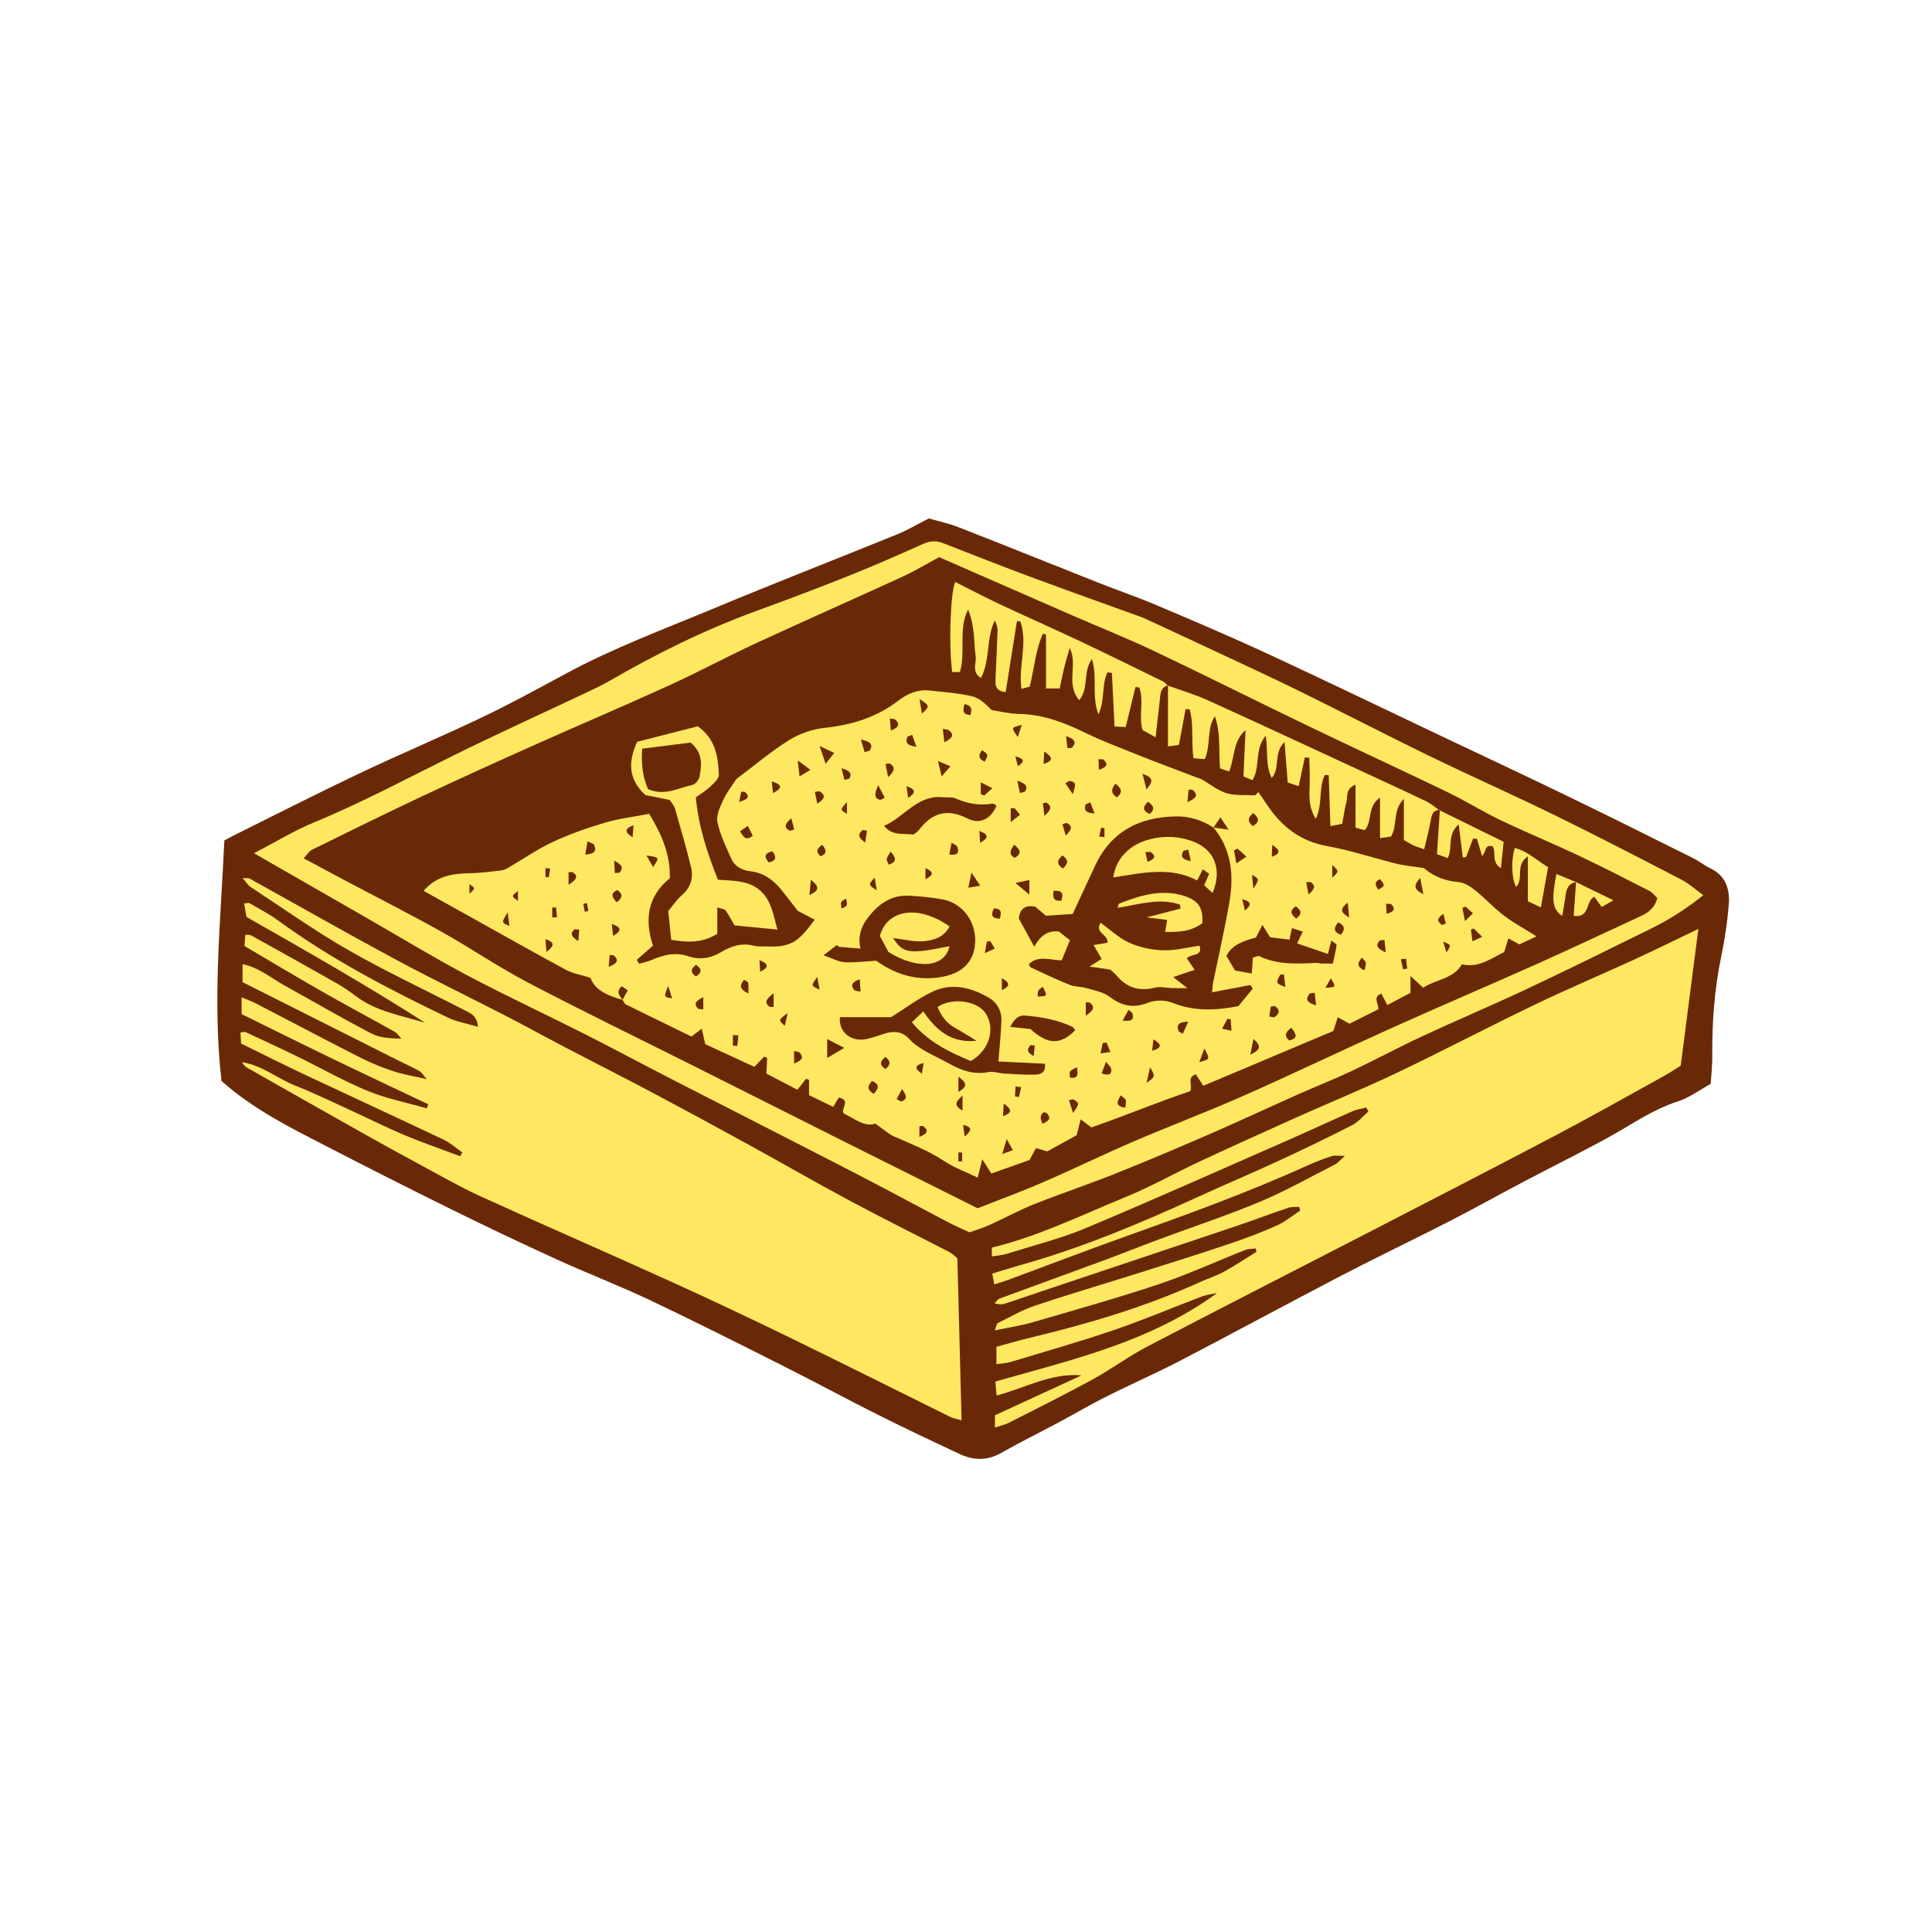 <svg version="1.1" id="svg" xmlns="http://www.w3.org/2000/svg" xmlns:xlink="http://www.w3.org/1999/xlink" x="0px" y="0px"
	 width="200px" height="200px" viewBox="0 0 200 200" enable-background="new 0 0 200 200" xml:space="preserve">
<path class="stroke" fill="#6a2906"  d="M177.002,89.861c-0.595-0.276-1.113-0.719-1.702-1.013c-4.339-2.159-8.673-4.327-13.034-6.438
	c-4.511-2.184-9.052-4.309-13.58-6.459c-5.868-2.787-11.72-5.615-17.616-8.344c-3.747-1.734-7.55-3.351-11.352-4.962
	c-1.977-0.838-4.015-1.532-6.012-2.322c-4.812-1.904-9.608-3.847-14.43-5.726c-1.144-0.446-2.36-0.703-3.127-0.926
	c-1.354,0.688-2.253,1.229-3.213,1.618c-6.375,2.59-12.792,5.085-19.144,7.735c-5.08,2.119-10.252,4.037-15.115,6.659
	c-2.909,1.569-5.812,3.158-8.791,4.582c-4.224,2.016-8.541,3.831-12.768,5.838c-4.326,2.053-8.591,4.235-12.881,6.362
	c-0.334,0.167-0.663,0.347-1.012,0.53c-0.385,8.347-1.245,16.625-0.295,24.91c3.324,2.941,7.028,4.78,10.693,6.668
	c4.353,2.244,8.719,4.46,13.111,6.625c3.604,1.777,7.234,3.504,10.891,5.172c3.203,1.461,6.498,2.724,9.68,4.231
	c4.672,2.215,9.289,4.548,13.91,6.872c3.236,1.628,6.421,3.358,9.66,4.981c2.803,1.405,5.64,2.744,8.481,4.072
	c1.421,0.665,2.835,0.702,4.272-0.112c1.964-1.112,3.99-2.113,5.981-3.177c1.65-0.883,3.265-1.834,4.936-2.674
	c2.51-1.259,5.088-2.383,7.578-3.678c5.612-2.92,11.174-5.94,16.787-8.861c3.664-1.906,7.395-3.683,11.071-5.567
	c2.595-1.33,5.141-2.756,7.722-4.116c3.016-1.589,6.079-3.095,9.06-4.748c2.256-1.25,4.357-2.749,6.867-3.55
	c1.223-0.39,2.309-1.21,3.462-1.838c0.064-1.042,0.171-1.913,0.163-2.784c-0.033-3.533,0.216-7.033,0.944-10.502
	c0.36-1.72,0.617-3.473,0.761-5.225C179.096,92.078,178.674,90.635,177.002,89.861z"/>
<path fill-rule="evenodd" clip-rule="evenodd" fill="#ffe861" class="fill" d="M99.109,130.256c0.142,5.504,0.283,11.052,0.431,16.781
	c-0.518-0.157-0.877-0.215-1.188-0.369c-5.628-2.778-11.235-5.599-16.88-8.343c-4.109-1.998-8.246-3.944-12.407-5.832
	c-6.419-2.911-12.886-5.717-19.298-8.641c-2.151-0.981-4.209-2.171-6.294-3.293c-2.036-1.095-4.062-2.211-6.076-3.344
	c-3.932-2.21-7.854-4.438-11.774-6.665c-0.227-0.127-0.419-0.311-0.561-0.595c2.064,0.321,3.66,1.699,5.533,2.441
	c1.944,0.77,3.83,1.688,5.734,2.558c1.854,0.848,3.674,1.771,5.553,2.558c1.891,0.792,3.833,1.458,5.754,2.18
	c0.072-0.134,0.145-0.267,0.217-0.401c-0.646-0.446-1.243-0.989-1.943-1.321c-4.777-2.265-9.582-4.474-14.367-6.727
	c-2.191-1.032-4.354-2.124-6.592-3.22c-0.019-0.372-0.036-0.729-0.057-1.137c0.244-0.021,0.421-0.094,0.537-0.039
	c1.845,0.858,3.691,1.715,5.519,2.607c2.377,1.159,4.682,2.484,7.122,3.482c1.953,0.799,4.062,1.215,6.103,1.801
	c0.054-0.14,0.107-0.279,0.162-0.419c-3.213-1.526-6.437-3.036-9.64-4.583c-3.225-1.558-6.429-3.153-9.688-4.754
	c0-0.51,0-1.026,0-1.742c0.607,0.258,1.063,0.418,1.487,0.638c3.551,1.841,7.085,3.715,10.65,5.53
	c1.126,0.573,2.305,1.061,3.503,1.464c1.028,0.347,2.115,0.517,3.534,0.848c-0.407-0.458-0.546-0.729-0.768-0.846
	c-0.973-0.517-1.969-0.983-2.954-1.478c-5.115-2.571-10.229-5.146-15.353-7.724c0-0.672,0-1.204,0-1.862
	c1.716,0.359,2.973,1.447,4.377,2.226c2.983,1.653,5.931,3.376,8.956,4.951c0.884,0.46,1.979,0.512,3.109,0.53
	c-0.235-0.243-0.43-0.558-0.711-0.716c-2.498-1.402-5.027-2.747-7.514-4.167c-2.677-1.527-5.317-3.116-8.015-4.702
	c0.029-0.434,0.053-0.783,0.078-1.159c0.269,0.018,0.458-0.024,0.584,0.047c2.938,1.631,5.873,3.263,8.794,4.921
	c0.716,0.407,1.407,0.872,2.063,1.371c2.117,1.611,4.709,2.009,7.184,2.767c-6-3.851-12.197-7.365-18.495-10.956
	c-0.071-0.404-0.152-0.867-0.245-1.396c0.258-0.02,0.438-0.092,0.541-0.032c1,0.58,2.038,1.109,2.967,1.788
	c5.492,4.018,11.496,7.139,17.606,10.067c0.907,0.434,1.94,0.603,3.088,0.946c-0.08-1.212-0.861-1.45-1.505-1.781
	c-3.967-2.043-8.018-3.935-11.885-6.149c-3.486-1.996-6.775-4.334-10.139-6.539c-0.273-0.179-0.454-0.499-0.836-0.933
	c0.438,0.03,0.61-0.007,0.727,0.056c5.009,2.778,9.986,5.616,15.031,8.331c3.826,2.06,7.745,3.951,11.609,5.941
	c2.007,1.034,3.98,2.132,5.982,3.177c2.917,1.525,5.856,3.007,8.767,4.549c3.353,1.778,6.689,3.585,10.018,5.41
	c3.616,1.983,7.189,4.045,10.825,5.994c3.395,1.818,6.845,3.528,10.268,5.295C98.529,129.744,98.683,129.915,99.109,130.256z"/>
<path fill-rule="evenodd" clip-rule="evenodd" fill="#ffe861" class="fill" d="M102.678,130.067c0-0.428,0-0.632,0-0.913
	c4.856-1.177,9.3-3.378,13.867-5.246c2.595-1.061,5.048-2.456,7.593-3.644c3.343-1.561,6.704-3.082,10.069-4.59
	c3.467-1.553,6.988-2.99,10.414-4.626c4.765-2.272,9.439-4.73,14.196-7.016c3.421-1.645,6.921-3.121,10.372-4.707
	c2.143-0.985,4.259-2.032,6.625-3.166c-0.618,4.785-1.209,9.37-1.828,14.163c-0.482,0.297-1.117,0.724-1.785,1.092
	c-3.665,2.025-7.31,4.088-11.015,6.039c-6.529,3.438-13.094,6.813-19.651,10.198c-7.588,3.917-15.2,7.788-22.768,11.743
	c-1.948,1.019-3.73,2.35-5.662,3.405c-2.85,1.558-5.761,3.005-8.654,4.478c-0.426,0.216-0.91,0.314-1.454,0.496
	c0-0.583,0-1.047,0-1.264c3.106-1.433,6.031-2.782,8.955-4.13c-3.122-0.281-5.757,1.275-8.782,2.084
	c-0.049-0.534-0.089-0.969-0.134-1.449c8.033-2.267,16.075-4.128,22.944-9.151c-0.523,0.112-1.072,0.161-1.567,0.348
	c-3.04,1.15-6.034,2.429-9.106,3.477c-3.544,1.209-7.151,2.231-10.736,3.315c-0.41,0.125-0.855,0.133-1.422,0.214
	c0-0.61,0-1.123,0-1.801c1.177-0.317,2.328-0.656,3.494-0.936c6.002-1.439,11.902-3.18,17.535-5.738
	c0.849-0.385,1.748-0.67,2.562-1.115c1.139-0.624,2.22-1.353,3.325-2.039c-0.024-0.115-0.048-0.23-0.072-0.345
	c-0.368,0.049-0.766,0.025-1.102,0.158c-2.971,1.172-5.882,2.518-8.904,3.53c-4.329,1.448-8.729,2.68-13.115,3.957
	c-1.195,0.349-2.441,0.529-3.891,0.835c0.157-0.417,0.174-0.688,0.295-0.749c1.277-0.632,2.526-1.364,3.868-1.814
	c3.541-1.187,7.126-2.238,10.688-3.363c3.147-0.994,6.297-1.982,9.426-3.033c1.666-0.56,3.317-1.185,4.922-1.9
	c0.863-0.385,1.613-1.022,2.414-1.545c-0.034-0.129-0.07-0.258-0.104-0.386c-0.379,0.027-0.783-0.022-1.132,0.096
	c-1.824,0.617-3.628,1.302-5.454,1.917c-6.313,2.127-12.635,4.234-18.954,6.351c-1.616,0.542-3.228,1.1-4.849,1.633
	c-0.33,0.109-0.688,0.138-1.142-0.023c0.171-0.163,0.313-0.403,0.52-0.479c3.561-1.315,7.131-2.601,10.691-3.916
	c1.961-0.724,3.901-1.505,5.86-2.233c3.452-1.284,6.96-2.434,10.353-3.855c2.678-1.121,5.223-2.56,7.815-3.876
	c0.272-0.139,0.478-0.407,1.025-0.888c-0.692,0-1.053-0.083-1.353,0.016c-0.835,0.274-1.662,0.585-2.463,0.948
	c-6.175,2.803-12.541,5.112-18.923,7.386c-4.042,1.44-8.049,2.98-12.074,4.469c-0.451,0.167-0.917,0.296-1.483,0.477
	c-0.079-0.415-0.135-0.706-0.211-1.111c1.021-0.31,1.955-0.611,2.896-0.875c6.33-1.773,12.371-4.298,18.332-7.037
	c2.753-1.265,5.549-2.435,8.299-3.706c2.599-1.202,5.178-2.446,7.728-3.748c0.64-0.326,1.13-0.941,1.688-1.424
	c-0.076-0.137-0.153-0.273-0.229-0.41c-0.484,0.131-0.996,0.206-1.451,0.405c-2.168,0.951-4.313,1.954-6.48,2.905
	c-7.011,3.074-13.997,6.202-21.056,9.161c-2.631,1.103-5.433,1.803-8.163,2.665C103.821,129.928,103.325,129.956,102.678,130.067z"
	/>
<path fill-rule="evenodd" clip-rule="evenodd" fill="#ffe861" class="fill" d="M26.299,88.325c2.225-1.158,4.105-2.323,6.123-3.153
	c4.945-2.035,9.647-4.556,14.432-6.921c4.584-2.266,9.244-4.379,13.869-6.567c0.796-0.376,1.596-0.75,2.355-1.19
	c4.87-2.813,9.887-5.305,15.178-7.234c3.204-1.167,6.395-2.37,9.561-3.633c2.604-1.04,5.174-2.166,7.732-3.313
	c0.715-0.321,1.348-0.372,2.059-0.095c3.022,1.178,6.041,2.371,9.082,3.503c3.653,1.359,7.327,2.663,10.991,3.99
	c0.259,0.094,0.524,0.174,0.773,0.289c2.391,1.106,4.78,2.213,7.164,3.332c2.989,1.403,5.99,2.781,8.952,4.238
	c4.443,2.185,8.838,4.472,13.291,6.636c4.355,2.116,8.784,4.079,13.132,6.207c4.399,2.152,8.747,4.409,13.096,6.662
	c0.756,0.392,1.402,0.99,2.234,1.59c-1.81,1.464-3.576,2.559-5.444,3.48c-4.242,2.095-8.485,4.191-12.766,6.206
	c-3.584,1.688-7.236,3.225-10.829,4.895c-2.489,1.158-4.908,2.465-7.392,3.638c-1.836,0.867-3.732,1.608-5.59,2.436
	c-2.961,1.319-5.898,2.697-8.873,3.989c-3.275,1.423-6.563,2.823-9.88,4.149c-2.808,1.122-5.681,2.078-8.489,3.196
	c-1.582,0.63-3.084,1.458-4.639,2.16c-0.645,0.292-1.331,0.492-2.061,0.756c-0.76-0.358-1.516-0.68-2.24-1.06
	c-3.264-1.713-6.502-3.47-9.778-5.159c-6.209-3.203-12.439-6.364-18.655-9.556c-3.082-1.583-6.135-3.224-9.227-4.787
	c-4.025-2.035-8.12-3.936-12.104-6.049c-3.545-1.881-6.977-3.974-10.459-5.973c-3.485-2.001-6.971-4-10.456-6.001
	C27.164,88.824,26.887,88.664,26.299,88.325z M101.201,125.079c2.295-0.907,4.567-1.735,6.783-2.694
	c3.131-1.356,6.199-2.859,9.332-4.206c3.792-1.629,7.658-3.085,11.431-4.753c5.131-2.269,10.188-4.703,15.305-7.003
	c5.067-2.279,10.182-4.456,15.254-6.724c3.516-1.573,6.995-3.229,10.493-4.838c0.826-0.379,1.51-0.865,1.764-1.897
	c-0.272-0.252-0.506-0.58-0.824-0.742c-2.45-1.25-4.896-2.508-7.382-3.682c-2.635-1.245-5.335-2.352-7.963-3.61
	c-1.884-0.902-3.665-2.017-5.546-2.925c-4.809-2.322-9.658-4.556-14.47-6.872c-5.304-2.554-10.563-5.202-15.882-7.728
	c-2.782-1.32-5.65-2.459-8.473-3.691c-4.584-1.999-9.163-4.007-13.801-6.037c-1.303,0.698-2.525,1.435-3.812,2.027
	c-5.053,2.321-10.142,4.564-15.187,6.899c-2.995,1.387-5.905,2.96-8.909,4.329c-4.655,2.123-9.369,4.122-14.041,6.21
	c-3.869,1.73-7.732,3.479-11.568,5.284c-3.829,1.802-7.626,3.678-11.425,5.547c-0.287,0.141-0.476,0.484-0.847,0.881
	c1.519,0.812,2.849,1.527,4.184,2.235c3.355,1.78,6.747,3.497,10.062,5.351c3.027,1.693,5.904,3.667,8.975,5.275
	c5.704,2.988,11.502,5.797,17.259,8.685c5.07,2.543,10.135,5.098,15.205,7.64C91.744,120.358,96.375,122.667,101.201,125.079z"/>
<path fill-rule="evenodd" clip-rule="evenodd" fill="#ffe861" class="fill" d="M64.445,103.504c-1.457-0.42-2.84-0.944-3.32-2.284
	c-0.977-0.307-1.818-0.436-2.523-0.815c-3.199-1.722-6.356-3.515-9.53-5.281c-1.698-0.945-3.396-1.889-5.223-2.904
	c1.356-1.565,3.036-1.794,4.824-1.827c1.034-0.019,2.07-0.157,3.102-0.269c0.266-0.029,0.544-0.121,0.775-0.255
	c1.548-0.897,3.027-1.936,4.64-2.692c1.734-0.812,3.562-1.456,5.399-2.003c1.451-0.433,2.978-0.609,4.612-0.926
	c1.166,1.915,2.209,4.061,2.141,6.667c-2.302,1.856-2.644,4.279-1.744,6.979c-0.604,0.526-1.14,0.995-1.676,1.464
	c0.08,0.136,0.158,0.273,0.237,0.41c0.431-0.127,0.88-0.212,1.288-0.389c1.244-0.539,2.478-0.838,3.84-0.381
	c1.148,0.386,2.278,0.217,3.331-0.421c1.067-0.646,2.187-1.009,3.464-0.666c0.414,0.112,0.877,0.046,1.316,0.065
	c2.498,0.11,3.271-0.488,4.939-2.776c-0.592-0.306-1.167-0.603-1.735-0.896c-0.575-0.735-1.146-1.476-1.729-2.206
	c-0.822-1.026-1.846-1.745-3.178-1.904c-0.891-0.106-1.619-0.487-1.982-1.292c-0.56-1.242-1.172-2.498-1.445-3.814
	c-0.145-0.699,0.285-1.579,0.619-2.301c0.364-0.786,0.918-1.483,1.331-2.13c1.86-1.396,3.583-2.863,5.482-4.049
	c1.082-0.675,2.425-1.127,3.695-1.264c2.806-0.301,5.356-1.086,7.612-2.821c0.927-0.713,2.001-1.181,3.226-1.042
	c1.476,0.168,2.97,0.266,4.408,0.601c0.752,0.175,1.402,0.794,2.022,1.431c0.92,0.136,1.838,0.372,2.76,0.388
	c2.432,0.043,4.615,0.831,6.771,1.885c1.922,0.939,3.937,1.69,5.926,2.487c1.884,0.753,3.788,1.456,5.684,2.181
	c0.206,0.079,0.425,0.132,0.615,0.238c0.854,0.481,1.647,1.148,2.561,1.42c0.924,0.275,1.96,0.164,2.947,0.222
	c0.115-0.112,0.228-0.224,0.342-0.336c0.373,0.544,0.741,1.094,1.121,1.634c1.488,2.108,3.387,3.49,6.024,3.961
	c2.425,0.434,4.783,1.235,7.183,1.825c0.851,0.21,1.736,0.278,2.803,0.441c0.918,0.812,2.132,1.335,3.57,1.45
	c0.601,0.048,1.236,0.451,1.733,0.848c1.03,0.824,1.928,1.818,2.976,2.617c0.99,0.755,2.104,1.349,3.388,2.157
	c-0.704,0.327-1.265,0.588-1.779,0.828c-0.41-0.221-0.734-0.396-1.142-0.615c-0.157,0.516-0.282,0.924-0.432,1.416
	c-1.361,0.647-2.645,1.682-4.374,1.263c-0.897,1.537-2.675,1.539-4.015,2.424c-0.399-0.37-0.733-0.68-1.312-1.215
	c0,0.736,0,1.166,0,1.747c-0.733,0.388-1.548,0.817-2.394,1.264c-0.236-0.45-0.43-0.817-0.623-1.187
	c-0.92,0.372-0.301,0.943-0.299,1.614c-0.939,0.473-1.96,0.985-2.993,1.505c-0.401-0.22-0.758-0.417-1.218-0.669
	c-0.165,0.514-0.293,0.916-0.454,1.418c-4.431,1.868-8.931,3.765-13.462,5.675c-0.303-0.458-0.548-0.833-0.781-1.187
	c-0.989,0.344-0.267,1.098-0.586,1.748c-3.347,1.117-6.701,2.535-10.221,3.746c-0.301-0.225-0.627-0.468-1.114-0.831
	c-0.151,0.609-0.263,1.052-0.407,1.636c-0.954,0.526-2.01,1.107-3.049,1.679c-0.424-0.123-0.774-0.224-1.173-0.339
	c-0.23,0.43-0.434,0.809-0.661,1.231c-1.281,0.455-2.573,0.913-3.953,1.403c-0.232-0.368-0.475-0.751-0.937-1.482
	c-0.202,0.797-0.321,1.268-0.48,1.901c-1.171-0.567-2.424-1.016-3.499-1.732c-1.623-1.08-3.417-1.75-5.168-2.54
	c-0.614-0.277-1.133-0.765-1.925-1.315c-1.119,0.392-2.158-0.531-3.269-1.049c-0.354-0.543,0.803-1.363-0.52-1.658
	c-0.166,0.282-0.344,0.586-0.571,0.972c-0.828-0.402-1.663-0.808-2.504-1.216c0-0.56,0-1.064,0-1.568
	c-0.102-0.045-0.202-0.09-0.302-0.135c-0.268,0.341-0.535,0.681-0.901,1.149c-1.05-0.548-2.151-1.123-3.21-1.676
	c0.029-0.61,0.053-1.111,0.078-1.611c-0.104-0.05-0.208-0.101-0.311-0.15c-0.294,0.311-0.588,0.621-1.006,1.064
	c-1.682-0.774-3.42-1.576-5.092-2.347c-0.128-0.569-0.22-0.977-0.361-1.602c-0.439,0.335-0.74,0.563-1.064,0.81
	c-2.242-1.092-4.511-2.191-6.771-3.312c-0.163-0.082-0.25-0.319-0.372-0.484c0.173-0.306,0.344-0.613,0.552-0.984
	c-0.253-0.171-0.446-0.302-0.636-0.43C63.711,102.686,64.161,103.086,64.445,103.504z M125.627,85.674
	c-1.186-0.758-2.449-1.187-3.893-1.161c-3.802,0.069-6.708,1.557-8.372,5.104c-0.788,1.681-1.563,3.368-2.319,4.997
	c-0.951,0.063-1.868,0.124-2.77,0.183c-0.407-0.345-0.78-0.663-1.097-0.932c-1.166-0.25-1.589,0.322-1.717,1.207
	c0.54,0.985,1.041,1.896,1.609,2.932c0.55-0.976,1.23-1.705,2.549-1.576c0.286,0.229,0.663,0.527,1.14,0.905
	c-0.297,0.727-0.578,1.413-0.852,2.084c-1.246-0.031-2.425-0.555-3.402,0.393c0.089,0.159,0.118,0.297,0.195,0.333
	c1.336,0.616,2.662,1.256,4.026,1.804c0.544,0.219,1.19,0.176,1.761,0.346c0.824,0.244,1.754,0.404,2.403,0.905
	c1.224,0.944,2.433,1.182,3.854,0.642c0.901-0.343,1.795-0.358,2.729,0.007c2.174,0.852,4.407,0.762,6.733,0.308
	c0.486-0.595,0.982-1.205,1.48-1.815c-0.08-0.124-0.158-0.249-0.238-0.372c-1.287,0.244-2.575,0.488-3.979,0.754
	c0.057-0.486,0.066-0.755,0.119-1.017c0.569-2.803,1.218-5.593,1.695-8.411c0.465-2.741,0.185-5.384-1.662-7.634
	c0.392,0.057,0.782,0.113,1.565,0.226c-0.42-0.631-0.61-0.919-0.849-1.279C126.018,85.085,125.822,85.38,125.627,85.674z
	 M86.857,98.015c-0.08-0.061-0.159-0.121-0.238-0.181c-0.387,0.3-0.775,0.6-1.366,1.057c0.937,0.323,1.547,0.683,2.174,0.716
	c1.077,0.057,2.168-0.089,3.276-0.152c2.07,1.484,4.383,2.153,6.939,1.647c2.224-0.44,3.347-1.809,3.309-3.859
	c-0.038-2.025-1.399-3.761-3.348-4.129c-1.128-0.213-2.285-0.319-3.433-0.388c-1.587-0.094-2.851,0.57-3.901,1.757
	c-0.903,1.02-1.544,2.099-1.199,3.717C88.215,98.128,87.537,98.072,86.857,98.015z M103.355,109.885
	c0.128-1.654,0.272-2.95,0.313-4.249c0.031-1.008-0.489-1.887-1.304-2.357c-1.815-1.049-3.821-1.571-5.816-0.628
	c-1.467,0.693-2.784,1.697-4.304,2.647c-1.638,0-3.478,0-5.305,0c-0.12,1.581,1.175,2.597,2.775,2.26
	c0.644-0.135,1.265-0.37,1.894-0.569c0.912-0.289,1.797-0.206,2.449,0.502c1.121,1.219,2.642,1.747,4.023,2.521
	c1.314,0.736,2.65,1.286,4.228,0.972c0.514-0.102,1.083,0.116,1.631,0.148c1.04,0.061,2.083,0.138,3.12,0.119
	c0.591-0.01,1.223-0.15,1.113-1.137C106.513,110.035,104.88,109.957,103.355,109.885z M133.485,97.273
	c-0.771-0.096-1.416-0.177-2.009-0.251c-0.265-0.426-0.486-0.783-0.794-1.278c-0.283,0.558-0.489,0.967-0.663,1.308
	c-1.279,0.361-2.447,0.696-3.061,1.9c0.279,0.475,0.553,0.941,0.889,1.517c0.496,0.088,1.056,0.187,1.735,0.307
	c0.045-0.671,0.077-1.137,0.112-1.642c0.269-0.065,0.525-0.219,0.676-0.148c1.898,0.904,3.904,0.794,5.914,0.69
	c0.163-0.008,0.326,0.064,0.489,0.069c0.374,0.011,0.747,0.003,1.203,0.003c0.145-0.677,0.301-1.292,0.39-1.917
	c0.014-0.099-0.27-0.24-0.541-0.467c-0.145,0.552-0.246,0.937-0.364,1.384c-1.09-0.373-2.129-0.728-3.183-1.088
	c0.22-0.46,0.375-0.782,0.587-1.223c-0.433-0.139-0.75-0.241-1.125-0.361C133.646,96.519,133.58,96.828,133.485,97.273z
	 M94.538,86.401c0.263-0.195,0.426-0.27,0.521-0.396c1.365-1.818,2.917-2.386,5.121-1.266c1.307,0.665,2.439-0.028,2.976-1.333
	c-0.133-0.076-0.285-0.239-0.405-0.218c-1.337,0.238-2.59,0.01-3.826-0.534c-0.379-0.167-0.865-0.083-1.301-0.126
	c-2.672-0.271-4.004,2.065-6.107,2.968C92.395,86.583,93.521,86.227,94.538,86.401z M104.579,106.3
	c0.817,0.088,1.456,0.156,2.094,0.225c1.789,1.632,3.095,1.676,4.633,0.128c-0.092-0.119-0.161-0.294-0.287-0.353
	c-1.549-0.737-3.21-1.024-4.899-1.171C105.447,105.07,105.015,105.452,104.579,106.3z M87.4,108.477
	c-0.76-0.392-1.195-0.617-1.77-0.914c0,0.744,0,1.196,0,1.958C86.254,109.154,86.661,108.913,87.4,108.477z M66.924,88.558
	c0.213,0.373,0.426,0.747,0.683,1.198C68.29,88.753,68.29,88.753,66.924,88.558z M97.478,80.366c0.389-0.441,0.599-0.68,0.914-1.038
	c-0.442-0.188-0.733-0.312-1.295-0.55C97.247,79.407,97.333,79.762,97.478,80.366z M105.115,91.403
	c0.562,0.469,0.876,0.732,1.444,1.207c0-0.711,0-1.046,0-1.509C106.117,91.194,105.79,91.262,105.115,91.403z M76.611,86.056
	c0.329,0.491,0.515,1.061,1.313,0.47c-0.164-0.337-0.312-0.642-0.501-1.031C77.102,85.718,76.888,85.866,76.611,86.056z
	 M101.475,91.685c-0.346-0.518-0.527-0.79-0.906-1.356c-0.146,0.69-0.22,1.048-0.329,1.567
	C100.686,91.82,100.922,91.78,101.475,91.685z M89.509,77.863c0.169-0.051,0.338-0.101,0.507-0.152
	c0.387-0.595,0.189-0.933-0.899-1.162C89.291,77.136,89.4,77.499,89.509,77.863z M134.18,95.084c0.618-0.45,0.576-0.816-0.037-1.261
	C133.506,94.247,133.579,94.613,134.18,95.084z M86.358,77.95c-0.595-0.29-0.876-0.427-1.511-0.736
	c0.237,0.713,0.352,1.057,0.619,1.857C85.85,78.591,86.002,78.398,86.358,77.95z M101.933,78.848
	c0.396-0.726,0.396-0.726-0.269-1.191C101.264,78.178,101.277,78.562,101.933,78.848z M83.895,79.698
	c-0.409-0.306-0.698-0.521-1.316-0.983c0.085,0.763,0.125,1.116,0.187,1.66C83.22,80.102,83.472,79.951,83.895,79.698z
	 M101.531,82.188c0.116,0.056,0.23,0.113,0.347,0.168c0.24-0.214,0.48-0.428,0.848-0.755c-0.459-0.237-0.751-0.389-1.194-0.618
	C101.531,81.519,101.531,81.853,101.531,82.188z M60.588,88.471c0.846-0.083,1.244-0.288,0.909-1.019
	c-0.063-0.138-0.333-0.181-0.678-0.353C60.734,87.603,60.672,87.968,60.588,88.471z M82.204,110.095
	c0.749-0.305,1.058-0.563,0.575-1.124c-0.081-0.093-0.275-0.09-0.575-0.176C82.204,109.235,82.204,109.582,82.204,110.095z
	 M111.084,115.22c0.666-0.975,0.674-0.985,0.082-1.396c-0.086-0.06-0.277,0.031-0.506,0.064
	C110.789,114.296,110.896,114.631,111.084,115.22z M137.209,102.254c1.119-0.055,1.119-0.055,0.555-0.982
	C137.55,101.652,137.379,101.953,137.209,102.254z M90.441,113.24c0.561-0.589,0.631-0.987-0.171-1.343
	C89.879,112.348,89.653,112.726,90.441,113.24z M136.092,102.778c-0.164,0.017-0.329,0.034-0.492,0.051
	c-0.41,0.498-0.492,0.912,0.644,1.247C136.178,103.518,136.135,103.148,136.092,102.778z M129.737,84.16
	c-0.593,0.486-0.602,0.876-0.052,1.354C130.489,85.054,130.292,84.661,129.737,84.16z M98.271,88.454
	c0.828,0.133,1.048-0.164,0.835-0.791c-0.05-0.146-0.302-0.225-0.601-0.432C98.412,87.726,98.349,88.059,98.271,88.454z
	 M152.555,96.11c-0.095,0.046-0.189,0.093-0.285,0.139c0.047,0.351,0.093,0.702,0.158,1.194c0.393-0.181,0.607-0.281,1.01-0.466
	C153.063,96.609,152.81,96.36,152.555,96.11z M99.213,111.469c0,0.673,0,1.026,0,1.57
	C100.069,112.531,100.215,112.174,99.213,111.469z M107.42,103.161c1.03-0.033,1.03-0.033,0.531-1.009
	c-0.17,0.139-0.377,0.237-0.462,0.4C107.402,102.719,107.438,102.948,107.42,103.161z M95.184,72.357
	c0.104,0.61,0.167,0.99,0.256,1.518C96.267,73.086,96.267,73.086,95.184,72.357z M115.475,81.119
	c-0.531,0.671-0.424,1.051,0.145,1.423C116.248,82.03,116.121,81.646,115.475,81.119z M65.584,85.43
	c-0.924,0.342-0.968,0.712-0.096,1.241C65.53,86.131,65.557,85.781,65.584,85.43z M104.99,87.442
	c-0.401,0.582-0.615,0.975,0.049,1.366C105.731,88.407,105.721,88.019,104.99,87.442z M122.922,83.033
	c0.991-0.419,1.114-0.769,0.531-1.269c-0.058-0.05-0.195-0.007-0.409-0.007C123.014,82.073,122.982,82.405,122.922,83.033z
	 M91.658,110.665c0.566-0.449,0.564-0.816-0.002-1.248C91.097,109.863,91.005,110.231,91.658,110.665z M124.674,108.537
	c-0.204,0.55-0.336,0.906-0.521,1.414C125.274,109.65,125.274,109.65,124.674,108.537z M84.599,83.191
	c0.958-0.584,0.763-0.938,0.262-1.26c-0.067-0.044-0.2,0.015-0.504,0.049C84.429,82.337,84.496,82.677,84.599,83.191z
	 M118.684,81.714c0.74-0.85,0.69-1.231-0.411-1.611C118.43,80.722,118.524,81.092,118.684,81.714z M102.523,97.437
	c-0.119,0.01-0.238,0.019-0.356,0.029c-0.06,0.323-0.119,0.646-0.222,1.205c0.468-0.212,0.715-0.324,1.031-0.468
	C102.781,97.872,102.653,97.654,102.523,97.437z M105.769,75.048c-1.112,0.271-1.112,0.271-0.402,1.249
	C105.516,75.834,105.625,75.494,105.769,75.048z M99.641,113.408c-0.756,0.679-0.912,1.027,0,1.565
	C99.641,114.439,99.641,114.091,99.641,113.408z M131.4,105.22c0.165,0.035,0.328,0.07,0.493,0.105
	c0.415-0.313,0.775-0.643,0.106-1.171c-0.056-0.044-0.196,0.02-0.45,0.054C131.503,104.521,131.451,104.871,131.4,105.22z
	 M79.593,89.286c0.815-0.207,0.782-0.586,0.36-1.166C79.115,88.345,79.076,88.704,79.593,89.286z M105.03,83.661
	c-0.134,0.002-0.268,0.005-0.402,0.008c0,0.386,0,0.772,0,1.434c0.462-0.365,0.684-0.54,0.968-0.765
	C105.362,84.057,105.196,83.859,105.03,83.661z M110.025,89.91c0.643-0.584,0.535-0.954-0.048-1.355
	C109.494,89.008,109.281,89.381,110.025,89.91z M87.599,93.021c-0.604,0.321-0.604,0.321-0.478,1.028
	C87.74,93.782,87.74,93.782,87.599,93.021z M80.018,82.099c1.073-0.544,0.904-0.897-0.124-1.211
	C79.944,81.383,79.98,81.741,80.018,82.099z M128.115,87.854c-0.125,0.055-0.248,0.11-0.372,0.166
	c0.065,0.364,0.133,0.728,0.249,1.362c0.48-0.327,0.718-0.488,1.041-0.708C128.545,88.238,128.33,88.046,128.115,87.854z
	 M109.068,92.214c-0.096,0.689-0.044,1.101,0.803,1.024C110.021,92.652,110.166,92.155,109.068,92.214z M63.841,93.403
	c0.635-0.483,0.64-0.858,0.068-1.271C63.218,92.447,63.277,92.818,63.841,93.403z M123.003,105.766
	c-1.128,0.028-1.201,0.426-0.991,0.985c0.028,0.075,0.172,0.106,0.437,0.259C122.602,106.668,122.744,106.345,123.003,105.766z
	 M127.479,106.709c-0.028-0.466-0.05-0.82-0.071-1.174c-0.112-0.025-0.225-0.051-0.337-0.076c-0.17,0.309-0.34,0.617-0.564,1.026
	C126.895,106.574,127.091,106.619,127.479,106.709z M132.912,100.866c-0.129,0.011-0.256,0.021-0.384,0.032
	c-0.48,0.872-0.48,0.872,0.533,1.285C133.003,101.667,132.958,101.267,132.912,100.866z M83.793,92.659
	c1.076-0.5,1.037-0.871,0.145-1.59C83.881,91.698,83.847,92.063,83.793,92.659z M110.42,85.184c-0.145,0.045-0.289,0.09-0.436,0.135
	c0.096,0.332,0.191,0.663,0.336,1.169C111.092,85.789,110.943,85.454,110.42,85.184z M118.692,112.103
	c0.921-0.662,0.921-0.662,0.36-1.621C118.92,111.081,118.836,111.454,118.692,112.103z M111.053,82.205
	c0.24-0.807,0.485-1.258-0.312-1.361c-0.086-0.011-0.188,0.095-0.45,0.241C110.496,81.387,110.689,81.672,111.053,82.205z
	 M52.557,94.449c-0.662,1.06-0.662,1.06,0.176,1.405C52.685,95.466,52.645,95.148,52.557,94.449z M131.651,88.698
	c0.975-0.353,0.862-0.71,0.057-1.238C131.684,88.009,131.666,88.353,131.651,88.698z M76.438,107.178
	c-0.189-0.008-0.377-0.016-0.567-0.025c0,0.365,0,0.729,0,1.094c0.152,0.008,0.305,0.016,0.456,0.023
	C76.362,107.906,76.399,107.542,76.438,107.178z M69.172,102.062c-0.469,1.157-0.469,1.157,0.398,1.28
	C69.461,102.991,69.37,102.699,69.172,102.062z M133.679,106.396c-0.656,0.479-0.747,0.853-0.23,1.315
	C134.427,107.482,134.184,107.035,133.679,106.396z M147.019,90.877c-0.724,0.829-0.668,1.189,0.326,1.685
	C147.217,91.898,147.147,91.54,147.019,90.877z M135.467,92.604c0.715-0.633,0.68-0.971,0.232-1.272
	c-0.068-0.046-0.193-0.006-0.484-0.006C135.289,91.702,135.355,92.04,135.467,92.604z M142.857,91
	c-0.622,0.295-0.501,0.665-0.17,1.098C143.394,91.689,143.394,91.689,142.857,91z M112.4,105.143
	c0.82-0.554,0.963-0.907,0.436-1.334c-0.07-0.055-0.201-0.03-0.436-0.059C112.4,104.124,112.4,104.48,112.4,105.143z M89.758,85.994
	c-0.146-0.024-0.295-0.049-0.444-0.074c-0.465,0.358-0.571,0.723,0.251,1.303C89.647,86.701,89.703,86.348,89.758,85.994z
	 M72.803,103.231c-0.779,0.383-1.018,0.677-0.561,1.167c0.08,0.085,0.285,0.052,0.561,0.093
	C72.803,104.12,72.803,103.802,72.803,103.231z M137.918,89.553c0,0.476,0,0.827,0,1.3
	C138.623,90.199,138.623,90.199,137.918,89.553z M63.651,90.384c0.165-0.017,0.33-0.034,0.495-0.052
	c0.368-0.443,0.332-0.8-0.576-1.238C63.606,89.676,63.629,90.03,63.651,90.384z M80.085,102.818c-0.788,0.62-0.985,0.961-0.44,1.386
	c0.068,0.053,0.201,0.023,0.44,0.043C80.085,103.883,80.085,103.53,80.085,102.818z M91.938,80.446
	c0.77-0.692,0.686-1.062,0.197-1.396c-0.062-0.044-0.194,0.011-0.465,0.036C91.742,79.455,91.812,79.808,91.938,80.446z
	 M101.387,86.021c0.02,0.353,0.041,0.705,0.07,1.228C102.354,86.75,102.391,86.387,101.387,86.021z M114.041,111.116
	c0.77,0.277,1.068,0.098,0.983-0.475c-0.03-0.208-0.274-0.384-0.533-0.723C114.306,110.413,114.189,110.72,114.041,111.116z
	 M108.031,79.089c1.147-0.388,0.854-0.74,0.066-1.298C108.067,78.371,108.051,78.73,108.031,79.089z M95.615,110.044
	c-0.969,0.237-0.946,0.571-0.188,1.102C95.507,110.675,95.562,110.36,95.615,110.044z M103.498,95.108
	c0.218-0.717,0.126-1.073-0.612-1.067C102.603,94.657,102.576,95.062,103.498,95.108z M110.502,77.444
	c0.154-0.01,0.309-0.02,0.462-0.03c0.453-0.501,0.411-0.88-0.606-1.211C110.418,76.727,110.46,77.085,110.502,77.444z
	 M94.426,76.073c-0.163,0.062-0.325,0.124-0.488,0.186c-0.226,0.541-0.126,0.91,0.929,1.045
	C94.673,76.766,94.549,76.419,94.426,76.073z M97.76,76.841c0.882-0.451,1.026-0.793,0.482-1.241
	c-0.102-0.085-0.286-0.072-0.646-0.15C97.65,75.918,97.691,76.272,97.76,76.841z M92.225,75.624
	c0.922-0.355,0.896-0.722,0.438-1.142c-0.09-0.083-0.279-0.055-0.547-0.098C92.152,74.788,92.181,75.12,92.225,75.624z
	 M129.433,109.178c1.036-0.506,1.196-0.867,0.323-1.628C129.641,108.13,129.566,108.507,129.433,109.178z M139.516,93.437
	c-0.812,0.647-0.785,0.994,0.15,1.538C139.604,94.346,139.57,94,139.516,93.437z M114.553,107.918
	c-0.133,0.02-0.268,0.04-0.401,0.059c-0.067,0.308-0.134,0.615-0.232,1.07c0.407-0.06,0.646-0.094,1.028-0.15
	C114.79,108.503,114.672,108.211,114.553,107.918z M119.399,107.587c-0.038,0.351-0.076,0.702-0.128,1.182
	C120.322,108.494,120.277,108.104,119.399,107.587z M128.876,94.254c0.748-0.613,0.62-0.924-0.28-1.18
	C128.721,93.604,128.799,93.929,128.876,94.254z M143.318,97.299c-0.163,0.02-0.325,0.04-0.488,0.06
	c-0.438,0.487-0.32,0.832,0.624,1.223C143.393,98.008,143.356,97.653,143.318,97.299z M56.469,97.213
	c0.024,0.347,0.049,0.695,0.095,1.329C57.383,97.921,57.478,97.565,56.469,97.213z M118.834,83.001
	c-0.592,0.577-0.529,0.945,0.18,1.266C119.541,83.808,119.507,83.449,118.834,83.001z M84.84,102.448
	c-0.08-0.455-0.141-0.789-0.232-1.308C83.932,102.035,83.932,102.035,84.84,102.448z M112.867,83.06
	c-0.161,0.067-0.32,0.134-0.481,0.202c-0.149,0.495-0.149,0.904,0.919,0.941C113.118,83.715,112.992,83.387,112.867,83.06z
	 M72.045,99.876c-0.552,0.424-0.602,0.789,0.002,1.212C72.71,100.639,72.652,100.275,72.045,99.876z M77.474,102.844
	c0-0.533,0.032-0.829-0.017-1.112c-0.018-0.101-0.228-0.167-0.434-0.306C76.647,101.928,76.395,102.324,77.474,102.844z
	 M88.992,101.369c-0.777,0.297-0.989,0.615-0.529,1.138c0.081,0.093,0.293,0.074,0.629,0.146
	C89.057,102.208,89.029,101.849,88.992,101.369z M78.699,100.601c0.982-0.497,0.832-0.842-0.084-1.215
	C78.651,99.901,78.675,100.251,78.699,100.601z M103.712,102.498c0.911-0.415,0.829-0.773,0-1.241
	C103.712,101.791,103.712,102.145,103.712,102.498z M81.915,84.706c-0.64,0.573-0.829,0.925-0.181,1.283
	c0.068,0.036,0.197-0.042,0.484-0.113C82.133,85.546,82.049,85.219,81.915,84.706z M59.961,96.242
	c-0.153-0.016-0.307-0.032-0.461-0.049c-0.488,0.387-0.438,0.734,0.369,1.231C59.91,96.91,59.936,96.577,59.961,96.242z
	 M107.906,116.327c0.824-0.314,0.884-0.665,0.428-1.118c-0.055-0.055-0.186-0.033-0.36-0.058c-0.081,0.15-0.229,0.317-0.249,0.499
	C107.705,115.828,107.816,116.02,107.906,116.327z M91.135,82.811c0.153-0.075,0.307-0.149,0.459-0.224
	c-0.172-0.333-0.346-0.666-0.678-1.303C90.486,82.235,90.491,82.635,91.135,82.811z M103.9,114.241
	c-0.031,0.589-0.051,0.949-0.07,1.309C104.737,115.223,104.829,114.866,103.9,114.241z M63.008,100.092
	c0.912-0.377,1.086-0.69,0.541-1.171c-0.064-0.058-0.201-0.033-0.43-0.062C63.09,99.187,63.06,99.51,63.008,100.092z
	 M116.483,114.666c0.032-0.298,0.116-0.551,0.063-0.772c-0.037-0.154-0.261-0.264-0.53-0.512
	C115.612,114.078,115.426,114.504,116.483,114.666z M93.846,81.385c0.045,0.35,0.09,0.699,0.159,1.22
	C94.832,82.068,94.814,81.708,93.846,81.385z M138.522,95.476c-0.466,0.594-0.513,0.993,0.288,1.292
	C139.271,96.189,139.229,95.811,138.522,95.476z M63.337,95.652c0.036,0.359,0.073,0.718,0.125,1.23
	C64.396,96.358,64.342,95.987,63.337,95.652z M141.246,100.449c0.067-0.321,0.173-0.557,0.146-0.777
	c-0.019-0.159-0.211-0.298-0.4-0.542C140.491,99.719,140.441,100.082,141.246,100.449z M92.818,113.783
	c0.156,0.081,0.312,0.163,0.467,0.245c0.517-0.18,0.72-0.474,0.083-1.29C93.132,113.188,92.975,113.485,92.818,113.783z
	 M95.176,117.691c0.907-0.367,0.944-0.705,0.38-1.125c-0.061-0.044-0.196,0.012-0.38,0.03
	C95.176,116.89,95.176,117.191,95.176,117.691z M129.747,91.993c0.636-0.977,0.636-0.977-0.138-1.431
	C129.647,90.962,129.679,91.28,129.747,91.993z M87.673,83.032c-0.716,0.799-0.716,0.799,0,1.216
	C87.673,83.902,87.673,83.614,87.673,83.032z M53.619,92.238c-0.694,0.539-0.694,0.539,0,1.021
	C53.619,92.856,53.619,92.546,53.619,92.238z M48.594,92.503c0.639-0.55,0.639-0.55,0-0.968
	C48.594,91.901,48.594,92.203,48.594,92.503z M58.858,91.597c0.802-0.543,1.061-0.862,0.434-1.301
	c-0.071-0.05-0.206-0.007-0.434-0.007C58.858,90.622,58.858,90.949,58.858,91.597z M92.201,88.154
	c-0.188,0.33-0.363,0.529-0.406,0.752c-0.031,0.161,0.111,0.355,0.203,0.606C92.753,89.253,92.875,88.918,92.201,88.154z
	 M81.536,104.872c-0.968,0.723-0.968,0.723-0.289,1.324C81.328,105.82,81.396,105.519,81.536,104.872z M116.209,105.651
	c0.896,0.111,1.199-0.076,1.029-0.723c-0.033-0.12-0.209-0.203-0.414-0.39C116.633,104.883,116.477,105.167,116.209,105.651z
	 M90.543,90.839c-0.664,0.754-0.664,0.754,0.218,1.326C90.678,91.664,90.623,91.328,90.543,90.839z M143.535,94.596
	c0.88-0.229,0.903-0.555,0.508-0.962c-0.081-0.083-0.285-0.048-0.557-0.084C143.501,93.89,143.514,94.168,143.535,94.596z
	 M104.855,119.065c-0.186-0.331-0.318-0.571-0.637-1.144c-0.195,0.643-0.29,0.951-0.472,1.546
	C104.297,119.269,104.52,119.188,104.855,119.065z M87.109,79.52c0.137,0.538,0.224,0.877,0.309,1.216
	c0.16-0.04,0.319-0.08,0.479-0.119C88.186,80.184,88.153,79.831,87.109,79.52z M85.125,87.452c-0.64,0.426-0.662,0.765-0.176,1.194
	C85.601,88.378,85.59,88.032,85.125,87.452z M111.48,110.469c-0.383,0.235-0.619,0.302-0.703,0.453
	c-0.086,0.153-0.02,0.389-0.02,0.633C111.552,111.674,111.631,111.324,111.48,110.469z M99.699,116.447
	c0.046,0.325,0.092,0.649,0.17,1.215C100.539,117.044,100.752,116.706,99.699,116.447z M105.105,78.305
	c0.082,0.303,0.163,0.606,0.27,1.005C106.155,78.81,105.995,78.508,105.105,78.305z M151.708,93.848
	c-0.108,0.049-0.217,0.097-0.325,0.146c0.062,0.307,0.123,0.614,0.271,1.354c0.426-0.415,0.592-0.576,0.825-0.804
	C152.068,94.172,151.889,94.01,151.708,93.848z M113.762,79.695c0.863-0.297,0.97-0.607,0.477-1.051
	c-0.083-0.075-0.277-0.028-0.527-0.046C113.728,78.933,113.74,79.215,113.762,79.695z M105.581,82.096
	c0.166-0.043,0.332-0.087,0.498-0.131c0.369-0.524,0.16-0.829-0.764-1.159C105.436,81.393,105.509,81.745,105.581,82.096z
	 M149.253,95.755c0.138-0.047,0.275-0.094,0.415-0.141c-0.081-0.333-0.16-0.667-0.24-1c-0.404,0.228-0.549,0.464-0.537,0.692
	C148.896,95.462,149.123,95.606,149.253,95.755z M149.733,98.602c0.513-0.784,0.513-0.784-0.334-1.119
	C149.521,97.889,149.608,98.184,149.733,98.602z M105.706,112.547c-0.19-0.028-0.38-0.057-0.571-0.085
	c-0.022,0.347-0.045,0.694-0.067,1.042c0.141,0.017,0.282,0.034,0.423,0.051C105.562,113.218,105.634,112.883,105.706,112.547z
	 M99.834,72.883c-0.113,0.574-0.303,1.058,0.609,1.14C100.663,73.412,100.59,73.051,99.834,72.883z M95.805,89.864
	c0,0.332,0,0.664,0,1.147C96.623,90.602,96.712,90.271,95.805,89.864z M145.557,99.248c-0.182,0.016-0.36,0.032-0.541,0.047
	c0.079,0.351,0.156,0.701,0.234,1.052c0.141-0.026,0.282-0.053,0.423-0.079C145.633,99.928,145.594,99.588,145.557,99.248z
	 M76.511,83.021c0.913-0.284,1.162-0.521,0.617-1.029c-0.056-0.053-0.194-0.017-0.397-0.028
	C76.679,82.211,76.624,82.474,76.511,83.021z M108.116,84.458c0.765-0.654,0.753-1.018,0.236-1.365
	c-0.058-0.04-0.189,0.029-0.394,0.068C107.998,83.484,108.038,83.815,108.116,84.458z M113.789,86.589
	c0.181,0.024,0.36,0.049,0.543,0.074c0-0.31,0-0.619,0-0.929c-0.117-0.014-0.231-0.027-0.346-0.041
	C113.92,85.992,113.854,86.291,113.789,86.589z M57.167,94.973c0.163-0.008,0.327-0.015,0.492-0.023
	c-0.032-0.339-0.065-0.679-0.098-1.019c-0.132,0.007-0.264,0.014-0.395,0.02C57.167,94.292,57.167,94.632,57.167,94.973z
	 M107.116,108.229c-0.147-0.011-0.296-0.022-0.443-0.034c-0.292,0.349-0.501,0.691,0.339,1.129
	C107.056,108.867,107.086,108.548,107.116,108.229z M99.594,119.305c-0.128,0-0.256,0-0.383,0c0,0.308,0,0.616,0,0.924
	c0.127,0,0.255,0,0.383,0C99.594,119.921,99.594,119.613,99.594,119.305z M56.955,89.93c-0.163-0.023-0.326-0.046-0.489-0.07
	c0,0.309,0,0.618,0,0.927c0.114,0.009,0.227,0.019,0.339,0.028C56.854,90.52,56.905,90.225,56.955,89.93z M60.527,94.381
	c0.128-0.024,0.256-0.048,0.385-0.072c-0.049-0.271-0.099-0.544-0.148-0.815c-0.125,0.023-0.251,0.045-0.377,0.068
	C60.434,93.835,60.48,94.108,60.527,94.381z"/>
<path fill-rule="evenodd" clip-rule="evenodd" fill="#ffe861" class="fill" d="M120.891,70.971c1.378,0.5,2.797,0.913,4.129,1.517
	c5.314,2.41,10.604,4.877,15.902,7.328c2.246,1.039,4.496,2.072,6.729,3.141c0.486,0.233,0.904,0.608,1.353,0.917l0.053-0.049
	c-0.829,0.045-0.866,0.665-0.981,1.282c-0.168,0.902-0.408,1.791-0.645,2.803c-0.484-0.166-0.79-0.246-1.072-0.375
	c-0.297-0.135-0.571-0.317-1.034-0.58c0-1.269,0-2.604,0-4.262c-1.229,1.28-0.602,2.737-1.333,3.907
	c-0.269,0.041-0.613,0.092-1.133,0.168c0-1.405,0-2.68,0-4.192c-1.354,0.895-0.744,2.395-1.577,3.36
	c-0.242-0.064-0.535-0.141-0.96-0.253c0-1.441,0-2.848,0-4.456c-1.081,0.433-0.792,1.272-0.953,1.861
	c-0.188,0.685-0.272,1.398-0.42,2.196c-0.35,0.066-0.692,0.131-1.228,0.233c-0.06-1.838-0.115-3.551-0.172-5.265
	c-0.134-0.011-0.269-0.022-0.401-0.033c-0.677,1.349-0.199,3.004-0.936,4.553c-0.778-1.242-0.676-2.423-0.633-3.607
	c0.03-0.905-0.025-1.812-0.043-2.718c-0.153-0.014-0.308-0.027-0.459-0.04c-0.207,0.959-0.412,1.918-0.639,2.973
	c-0.439-0.145-0.732-0.241-1.134-0.373c-0.104-1.317-0.205-2.605-0.329-4.197c-1.196,1.185-0.404,2.677-1.329,3.724
	c-0.668-1.344-0.369-2.766-0.616-4.378c-1.214,1.455-0.525,3.245-1.379,4.605c-0.285-0.118-0.523-0.217-0.926-0.383
	c0.071-1.601,0.141-3.198,0.211-4.796c-1.333,1.16-1.091,2.818-1.697,4.278c-0.332-0.111-0.62-0.207-0.938-0.313
	c-0.159-1.829,0.091-3.645-0.535-5.405c-0.882,1.314-0.397,2.935-1.043,4.437c-0.344-0.024-0.736-0.052-1.176-0.083
	c-0.237-1.756,0.049-3.458-0.394-5.066c-0.14-0.007-0.28-0.016-0.42-0.023c-0.224,1.201-0.448,2.402-0.693,3.712
	c-0.286,0.037-0.582,0.074-1.13,0.143c0-2.182,0-4.252,0-6.321L120.891,70.971z"/>
<path fill-rule="evenodd" clip-rule="evenodd" fill="#ffe861" class="fill" d="M120.91,70.942c-0.838,0.244-0.778,0.971-0.856,1.614
	c-0.142,1.187-0.268,2.376-0.425,3.772c-0.623-0.349-1.026-0.574-1.358-0.76c-0.422-1.507,0.187-3.019-0.333-4.403
	c-0.132-0.013-0.264-0.026-0.396-0.04c-0.328,1.349-0.656,2.696-1.007,4.137c-0.39-0.018-0.739-0.033-1.157-0.051
	c-0.096-1.914-0.188-3.736-0.277-5.558c-0.156-0.016-0.31-0.031-0.464-0.045c-0.614,1.271-0.228,2.824-0.927,4.339
	c-0.734-1.919-0.075-3.773-0.671-5.728c-0.98,1.354-0.275,2.979-1.318,4.268c-1.446-1.7-0.097-3.669-0.988-5.403
	c-0.191,0.678-0.4,1.352-0.569,2.034c-0.171,0.69-0.302,1.39-0.465,2.151c-0.474,0-0.877,0-1.416,0c0-1.934,0-3.77,0-5.604
	c-0.11-0.018-0.222-0.036-0.332-0.054c-0.753,1.707-0.89,3.591-1.354,5.47c-0.211,0.058-0.455,0.125-0.854,0.236
	c-0.353-2.385,0.689-4.738-0.117-6.986c-0.117-0.012-0.233-0.025-0.352-0.037c-0.386,2.43-0.772,4.859-1.166,7.349
	c-1.111-0.097-1.075-0.772-1.049-1.425c0.069-1.645,0.159-3.289,0.209-4.934c0.01-0.35-0.108-0.704-0.292-1.06
	c-0.904,1.865-0.447,4.046-1.424,5.966c-1.021-0.647-0.441-1.551-0.555-2.28c-0.126-0.81-0.114-1.641-0.209-2.458
	c-0.092-0.785-0.243-1.562-0.574-2.342c-1.044,2.038-0.212,4.286-0.845,6.457c-0.219,0-0.513,0-0.796,0
	c-0.366-2.492-0.209-8.146,0.31-9.319c1.511,0.758,3.002,1.547,4.527,2.264c2.735,1.285,5.503,2.501,8.236,3.791
	c2.935,1.385,5.843,2.819,8.757,4.244c0.188,0.092,0.326,0.283,0.488,0.427L120.91,70.942z"/>
<path fill-rule="evenodd" clip-rule="evenodd" fill="#ffe861" class="fill" d="M69.176,94.308c0.523-0.62,0.891-1.187,1.382-1.612
	c0.94-0.814,1.252-1.821,0.968-2.967c-0.5-2.025-1.074-4.034-1.656-6.039c-0.101-0.347-0.396-0.636-0.557-0.882
	c-0.961-0.195-1.812-0.369-2.51-0.51c-1.742-1.618-1.811-3.356-0.846-5.508c1.983-0.507,4.145-1.059,6.272-1.604
	c1.849,1.309,2.117,3.161,2.187,5.03c0.015,0.411-0.553,0.893-0.936,1.254c-0.43,0.405-0.953,0.71-1.448,1.068
	c0.265,3.012,1.186,5.746,2.286,8.529c1.688,0.128,3.485,0.034,4.723,1.474c0.881,1.026,1.059,2.341,1.435,3.69
	c-1.589-0.156-2.985-0.292-4.442-0.434c-0.268-0.464-0.552-1.038-0.922-1.55c-0.121-0.168-0.461-0.178-0.857-0.313
	c0,0.992,0,1.831,0,2.728c-1.461,0.918-3,0.948-4.77,0.623C69.381,96.279,69.275,95.262,69.176,94.308z M67.078,81.688
	c1.729,0.752,3.144-0.12,4.602-0.436c0.295-0.064,0.661-0.503,0.726-0.823c0.245-1.238,0.368-2.496-0.917-3.558
	c-1.586,0.2-3.247,0.409-5.004,0.63C66.351,79.052,66.523,80.362,67.078,81.688z"/>
<path fill-rule="evenodd" clip-rule="evenodd" fill="#ffe861" class="fill" d="M149.003,83.873c2.204,1.083,4.408,2.165,6.652,3.268
	c-0.099,0.945-0.182,1.743-0.282,2.729c-1.042-0.64-0.442-1.627-0.851-2.252c-0.883-0.278-0.663,0.676-1.108,0.991
	c-0.176-0.607-0.343-1.186-0.51-1.765c-0.138-0.014-0.274-0.027-0.41-0.041c-0.245,0.644-0.491,1.288-0.735,1.933
	c-0.11,0.003-0.222,0.007-0.334,0.011c-0.13-1.058-0.259-2.115-0.417-3.404c-1.264,1.074-0.568,2.402-1.14,3.483
	c-0.31-0.113-0.636-0.231-1.112-0.405c0.103-1.562,0.202-3.079,0.3-4.596C149.056,83.824,149.003,83.873,149.003,83.873z"/>
<path fill-rule="evenodd" clip-rule="evenodd" fill="#ffe861" class="fill" d="M158.166,93.299c0-1.506,0-2.953,0-4.652
	c-1.369,0.913-0.391,2.367-1.223,3.171c-0.464-0.93-0.531-2.64-0.141-4.038c1.311,0.315,2.238,1.271,3.455,1.986
	c-0.235,1.324-0.472,2.641-0.745,4.168C158.975,93.68,158.627,93.517,158.166,93.299z"/>
<path fill-rule="evenodd" clip-rule="evenodd" fill="#ffe861" class="fill" d="M163.152,91.316c1.218,0.591,2.435,1.183,3.865,1.878
	c-0.513,0.295-0.85,0.489-1.213,0.697c-0.283-0.397-0.516-0.721-0.759-1.061c-0.955,0.47-0.396,2.218-2.138,1.975
	c0.08-1.15,0.163-2.321,0.246-3.491L163.152,91.316z"/>
<path fill-rule="evenodd" clip-rule="evenodd" fill="#ffe861" class="fill" d="M163.154,91.314c-0.804,0.133-1.004,0.717-1.091,1.415
	c-0.086,0.672-0.216,1.339-0.34,2.096c-1.032-0.723-1.132-1.613-0.606-4.353c0.697,0.289,1.366,0.566,2.035,0.843L163.154,91.314z"
	/>
<path fill-rule="evenodd" clip-rule="evenodd" fill="#ffe861" class="fill" d="M113.212,97.831c0.654-0.11,1.056-0.177,1.438-0.24
	c0.082-0.874-1.39-1.044-0.715-2.062c0.997,0.712,1.907,1.589,2.993,2.075c1.071,0.479,2.314,0.735,3.492,0.772
	c1.23,0.039,2.473-0.299,3.751-0.479c0.378,1.134-0.828,0.79-1.314,1.304c0.224,0.331,0.468,0.693,0.808,1.195
	c-0.763,0.259-1.389,0.471-2.219,0.752c0.508,0.396,0.85,0.662,1.468,1.142c-0.757,0-1.162,0.009-1.565-0.002
	c-0.604-0.017-1.241-0.189-1.799-0.047c-1.628,0.415-2.921,0.002-3.979-1.273c-0.174-0.209-0.398-0.375-0.634-0.595
	c-0.618-0.09-1.26-0.183-2.149-0.312c0.518-0.33,0.843-0.538,1.254-0.799C113.765,98.786,113.53,98.381,113.212,97.831z"/>
<path fill-rule="evenodd" clip-rule="evenodd" fill="#ffe861" class="fill" d="M125.525,92.437c-0.293-0.265-0.558-0.504-0.869-0.785
	c0.174-0.404,0.333-0.778,0.512-1.198c-0.226-0.162-0.391-0.28-0.646-0.463c-0.197,0.385-0.356,0.698-0.59,1.155
	c-2.815-1.496-5.746-0.754-8.68-0.319c0.254-1.942,1.667-3.395,3.752-3.938c1.47-0.383,2.922-0.34,4.369,0.169
	C125.691,87.871,126.571,89.951,125.525,92.437z M123.011,87.953c-0.169,0.041-0.338,0.082-0.505,0.124
	c-0.258,0.483-0.278,0.879,0.77,1.069C123.164,88.648,123.088,88.301,123.011,87.953z M118.79,89.221
	c0.856-0.321,0.841-0.646,0.358-1.001c-0.096-0.071-0.289-0.01-0.58-0.01C118.644,88.55,118.703,88.823,118.79,89.221z"/>
<path fill-rule="evenodd" clip-rule="evenodd" fill="#ffe861" class="fill" d="M115.704,93.979c0.073-0.241,0.077-0.406,0.137-0.429
	c2.163-0.854,4.367-1.54,6.703-0.816c1.528,0.474,2.026,1.278,1.921,2.826c-1.082,0.837-2.362,0.951-3.85,0.913
	c0.067-0.411,0.122-0.737,0.206-1.246c-0.694-0.084-1.376-0.167-2.13-0.258c1.216-0.315,2.367-0.614,3.518-0.912
	c-0.022-0.139-0.045-0.279-0.068-0.418C120.008,92.919,117.878,93.632,115.704,93.979z"/>
<path fill-rule="evenodd" clip-rule="evenodd" fill="#ffe861" class="fill" d="M91.97,98.545c-0.281-0.527-0.591-1.106-0.886-1.658
	c0.684-2.577,3.762-3.387,7.212-0.987c-0.554,1.121-1.645,1.442-2.694,1.535c-0.979,0.087-1.988-0.19-3.149-0.326
	c1.052,1.617,1.654,1.682,5.829,0.843C97.854,100.142,94.966,100.432,91.97,98.545z"/>
<path fill-rule="evenodd" clip-rule="evenodd" fill="#ffe861" class="fill" d="M100.494,109.835c-2.221-0.925-4.388-1.955-6.099-4.009
	c0.376-0.36,0.741-0.709,1.183-1.13c1.354,2.012,2.974,3.32,5.504,3.04c-0.768-0.465-1.524-0.948-2.307-1.391
	c-0.859-0.487-1.361-1.231-1.719-2.104c1.57-1.035,4.188-0.635,5.019,0.72C103.066,106.582,102.362,108.78,100.494,109.835z"/>
</svg>
